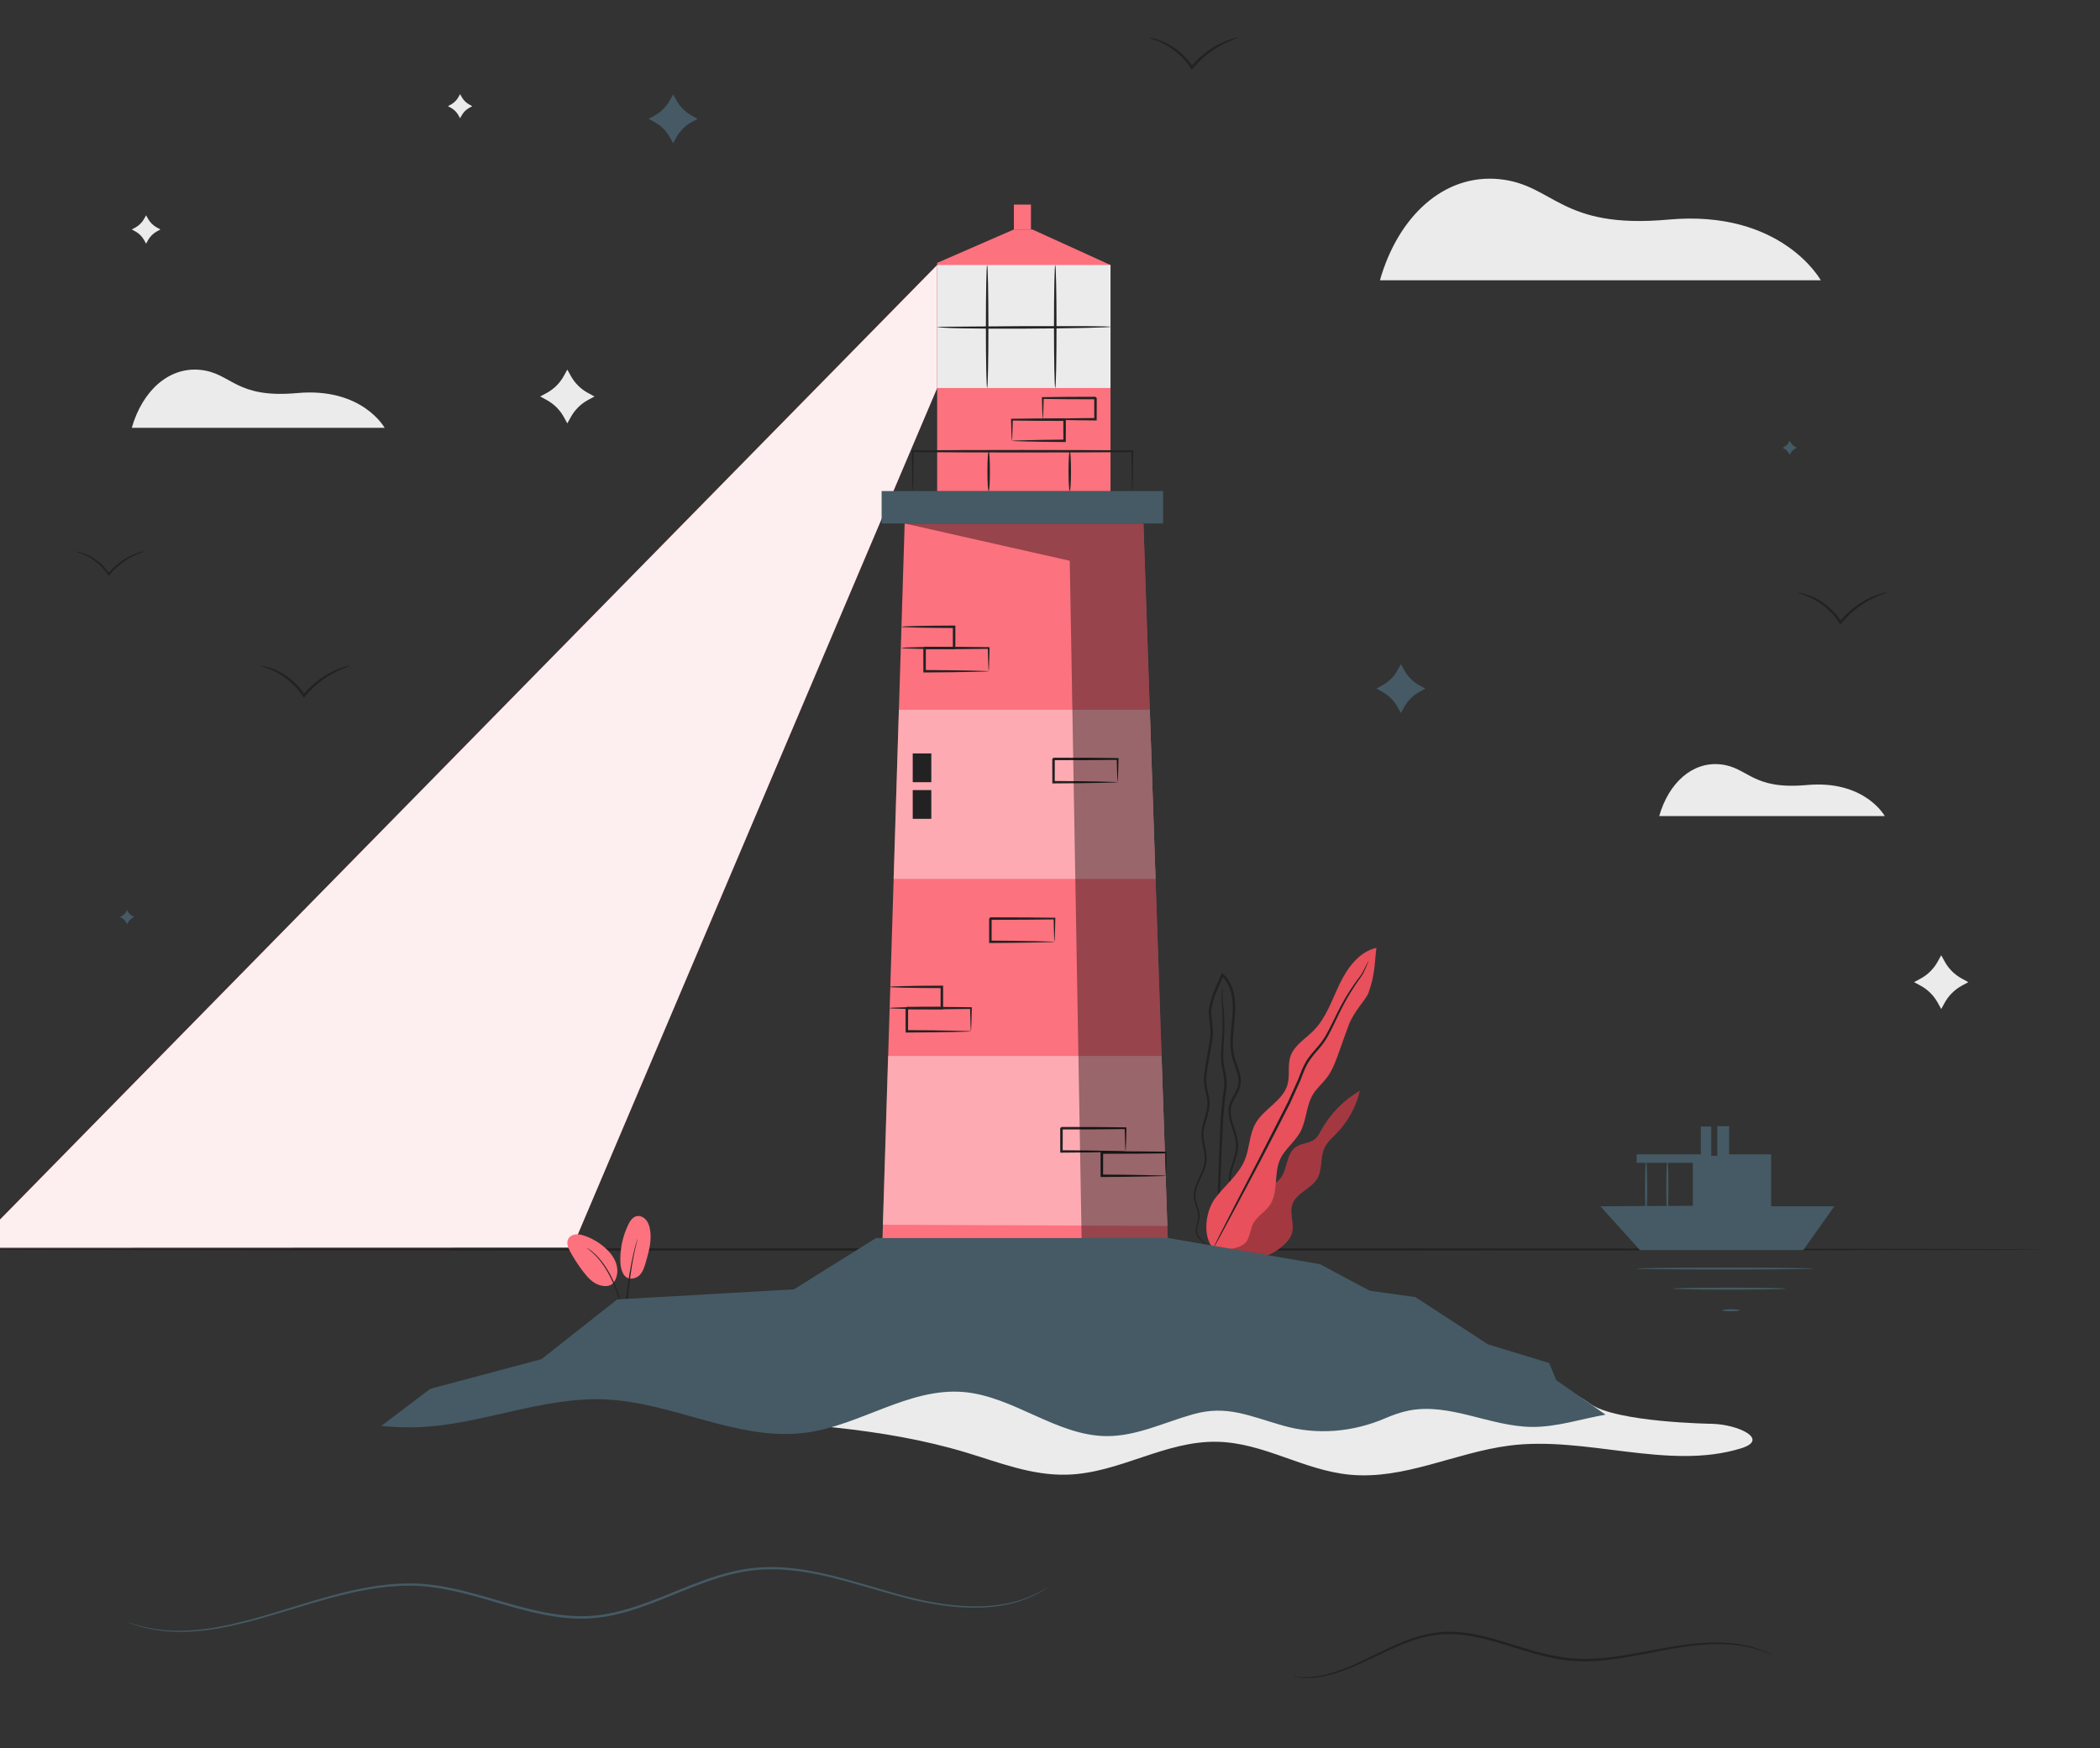 <svg width="191" height="159" viewBox="0 0 191 159" fill="none" xmlns="http://www.w3.org/2000/svg">
<rect x="0" y="0" width="191" height="159" fill="#333333" stroke="none"/>
<g id="6183566_3053928 1" clip-path="url(#clip0_94_3705)">
<g id="Background_Complete">
<path id="Vector" d="M13.288 19.58L13.457 19.887C13.647 20.232 13.933 20.515 14.28 20.703L14.59 20.871L14.28 21.039C13.933 21.227 13.647 21.511 13.457 21.855L13.288 22.162L13.118 21.855C12.928 21.511 12.643 21.228 12.295 21.039L11.985 20.871L12.295 20.703C12.643 20.515 12.928 20.232 13.118 19.887L13.288 19.58Z" fill="#EBEBEB"/>
<path id="Vector_2" d="M51.6 33.616L51.921 34.197C52.282 34.85 52.823 35.387 53.482 35.744L54.069 36.062L53.482 36.38C52.823 36.738 52.282 37.274 51.921 37.927L51.6 38.509L51.279 37.927C50.919 37.274 50.377 36.737 49.718 36.38L49.132 36.062L49.718 35.744C50.377 35.387 50.919 34.85 51.279 34.197L51.6 33.616Z" fill="#EBEBEB"/>
<path id="Vector_3" d="M176.558 86.883L176.879 87.465C177.239 88.118 177.781 88.655 178.44 89.012L179.027 89.33L178.44 89.648C177.781 90.005 177.239 90.542 176.879 91.195L176.558 91.777L176.237 91.195C175.876 90.542 175.335 90.005 174.676 89.648L174.089 89.33L174.676 89.012C175.335 88.655 175.876 88.118 176.237 87.465L176.558 86.883Z" fill="#EBEBEB"/>
<path id="Vector_4" d="M41.848 8.559L41.992 8.82C42.154 9.113 42.397 9.354 42.693 9.515L42.956 9.658L42.693 9.801C42.397 9.961 42.154 10.202 41.992 10.495L41.848 10.757L41.703 10.495C41.542 10.202 41.298 9.961 41.003 9.801L40.739 9.658L41.003 9.515C41.298 9.354 41.542 9.113 41.703 8.82L41.848 8.559Z" fill="#EBEBEB"/>
<g id="Group">
<path id="Vector_5" d="M150.909 74.225H171.425C171.425 74.225 169.611 70.921 164.33 71.402C159.287 71.861 159.03 69.776 156.465 69.52C153.901 69.264 151.764 71.231 150.909 74.225Z" fill="#EBEBEB"/>
</g>
<g id="Group_2">
<path id="Vector_6" d="M125.508 25.49H165.603C165.603 25.49 162.058 19.034 151.737 19.973C141.88 20.871 141.379 16.797 136.367 16.295C131.355 15.794 127.179 19.639 125.508 25.49Z" fill="#EBEBEB"/>
</g>
<g id="Group_3">
<path id="Vector_7" d="M11.985 38.915H34.984C34.984 38.915 32.95 35.212 27.03 35.751C21.377 36.266 21.089 33.929 18.214 33.641C15.339 33.353 12.944 35.559 11.985 38.915Z" fill="#EBEBEB"/>
</g>
<g id="Group_4">
<g id="Group_5">
<path id="Vector_8" d="M171.632 53.871C171.643 53.91 171.098 54.051 170.296 54.451C169.497 54.845 168.449 55.543 167.573 56.589C167.545 56.622 167.517 56.655 167.491 56.686L167.389 56.806L167.306 56.675C166.591 55.55 165.586 54.82 164.814 54.438C164.037 54.047 163.498 53.947 163.508 53.906C163.511 53.892 163.648 53.904 163.889 53.956C164.131 54.008 164.477 54.112 164.883 54.293C165.693 54.646 166.753 55.382 167.499 56.551L167.314 56.541C167.34 56.509 167.369 56.475 167.398 56.441C168.299 55.364 169.395 54.668 170.227 54.303C170.645 54.118 170.996 54.004 171.242 53.94C171.488 53.878 171.628 53.858 171.632 53.871Z" fill="#222222"/>
</g>
<g id="Group_6">
<path id="Vector_9" d="M13.127 50.143C13.136 50.173 12.719 50.281 12.104 50.587C11.492 50.889 10.689 51.424 10.018 52.225C9.997 52.25 9.975 52.275 9.956 52.299L9.878 52.391L9.814 52.29C9.265 51.429 8.497 50.869 7.905 50.577C7.309 50.278 6.897 50.201 6.905 50.17C6.907 50.159 7.011 50.168 7.197 50.208C7.382 50.248 7.646 50.327 7.958 50.466C8.578 50.737 9.39 51.3 9.962 52.196L9.819 52.188C9.84 52.163 9.862 52.138 9.884 52.111C10.574 51.286 11.413 50.754 12.051 50.475C12.371 50.333 12.64 50.245 12.828 50.196C13.018 50.148 13.125 50.132 13.127 50.143Z" fill="#222222"/>
</g>
<g id="Group_7">
<path id="Vector_10" d="M31.871 60.538C31.883 60.577 31.338 60.718 30.536 61.118C29.736 61.512 28.688 62.21 27.812 63.256C27.784 63.289 27.756 63.322 27.73 63.353L27.629 63.473L27.545 63.342C26.83 62.217 25.826 61.487 25.053 61.105C24.276 60.714 23.737 60.614 23.748 60.573C23.751 60.559 23.887 60.571 24.129 60.623C24.371 60.675 24.716 60.779 25.123 60.96C25.932 61.313 26.993 62.049 27.739 63.218L27.554 63.208C27.58 63.176 27.609 63.142 27.637 63.108C28.539 62.031 29.634 61.335 30.467 60.971C30.884 60.786 31.235 60.671 31.482 60.607C31.728 60.544 31.867 60.524 31.871 60.538Z" fill="#222222"/>
</g>
<g id="Group_8">
<path id="Vector_11" d="M112.638 3.41C112.649 3.449 112.104 3.59 111.302 3.99C110.503 4.385 109.454 5.082 108.579 6.128C108.551 6.161 108.523 6.194 108.497 6.225L108.395 6.345L108.312 6.214C107.597 5.089 106.592 4.359 105.82 3.977C105.043 3.587 104.504 3.486 104.514 3.445C104.517 3.432 104.653 3.444 104.895 3.496C105.137 3.548 105.482 3.651 105.889 3.832C106.699 4.186 107.759 4.922 108.505 6.091L108.32 6.08C108.346 6.049 108.375 6.015 108.404 5.981C109.305 4.903 110.401 4.207 111.233 3.843C111.651 3.658 112.002 3.543 112.248 3.48C112.494 3.417 112.634 3.396 112.638 3.41Z" fill="#222222"/>
</g>
</g>
<path id="Vector_12" d="M162.777 40.079L162.861 40.232C162.955 40.405 163.097 40.546 163.269 40.641L163.422 40.724L163.269 40.808C163.097 40.903 162.955 41.044 162.861 41.216L162.777 41.37L162.694 41.216C162.599 41.044 162.458 40.903 162.286 40.808L162.132 40.724L162.286 40.641C162.458 40.546 162.599 40.405 162.694 40.232L162.777 40.079Z" fill="#455A64"/>
<path id="Vector_13" d="M11.559 82.762L11.643 82.916C11.738 83.088 11.879 83.229 12.051 83.324L12.204 83.408L12.051 83.492C11.879 83.586 11.738 83.727 11.643 83.9L11.559 84.053L11.476 83.9C11.382 83.727 11.24 83.586 11.068 83.492L10.914 83.408L11.068 83.324C11.24 83.229 11.381 83.088 11.476 82.916L11.559 82.762Z" fill="#455A64"/>
<path id="Vector_14" d="M127.414 60.404L127.703 60.934C128.028 61.528 128.517 62.017 129.111 62.342L129.641 62.632L129.111 62.922C128.517 63.247 128.029 63.736 127.703 64.331L127.414 64.861L127.124 64.331C126.799 63.736 126.311 63.248 125.716 62.922L125.187 62.632L125.716 62.342C126.311 62.017 126.799 61.528 127.124 60.934L127.414 60.404Z" fill="#455A64"/>
<path id="Vector_15" d="M61.221 8.579L61.511 9.109C61.836 9.703 62.325 10.192 62.919 10.518L63.448 10.807L62.919 11.097C62.325 11.422 61.836 11.911 61.511 12.506L61.221 13.036L60.932 12.506C60.607 11.911 60.118 11.423 59.524 11.097L58.995 10.807L59.524 10.518C60.118 10.193 60.607 9.703 60.932 9.109L61.221 8.579Z" fill="#455A64"/>
</g>
<g id="Sea">
<g id="Group_9">
<path id="Vector_16" d="M95.365 144.334C95.365 144.334 95.305 144.38 95.181 144.46C95.049 144.544 94.866 144.661 94.629 144.812C94.12 145.077 93.362 145.477 92.303 145.766C91.249 146.064 89.908 146.248 88.354 146.226C86.799 146.213 85.034 145.975 83.132 145.532C81.226 145.092 79.192 144.429 76.981 143.83C74.776 143.242 72.366 142.677 69.796 142.739C68.515 142.766 67.213 142.98 65.921 143.345C64.627 143.706 63.343 144.202 62.044 144.728C60.744 145.254 59.426 145.811 58.046 146.272C56.668 146.73 55.221 147.101 53.721 147.196C52.221 147.289 50.737 147.117 49.312 146.83C47.885 146.542 46.509 146.141 45.162 145.75C42.478 144.96 39.849 144.219 37.273 144.224C34.703 144.218 32.292 144.748 30.085 145.338C27.875 145.937 25.845 146.606 23.966 147.136C22.089 147.672 20.361 148.067 18.82 148.268C17.278 148.461 15.931 148.465 14.844 148.345C13.754 148.229 12.933 147.996 12.382 147.835C12.118 147.739 11.913 147.666 11.766 147.613C11.628 147.562 11.56 147.53 11.56 147.53C11.56 147.53 11.633 147.548 11.774 147.592C11.922 147.64 12.128 147.707 12.395 147.792C12.948 147.939 13.768 148.157 14.852 148.26C15.934 148.366 17.272 148.349 18.803 148.145C20.335 147.935 22.052 147.531 23.922 146.986C25.794 146.447 27.822 145.77 30.037 145.161C32.248 144.562 34.673 144.02 37.274 144.021C39.884 144.01 42.538 144.756 45.222 145.542C47.903 146.315 50.739 147.154 53.706 146.976C55.18 146.882 56.608 146.517 57.976 146.063C59.345 145.606 60.66 145.053 61.962 144.527C63.264 144.002 64.556 143.504 65.864 143.141C67.169 142.775 68.494 142.56 69.792 142.536C72.396 142.479 74.82 143.057 77.03 143.653C79.243 144.262 81.274 144.932 83.168 145.379C85.06 145.831 86.812 146.077 88.356 146.102C89.9 146.135 91.231 145.965 92.281 145.682C93.335 145.408 94.094 145.023 94.608 144.772C94.849 144.63 95.035 144.52 95.17 144.441C95.296 144.367 95.365 144.334 95.365 144.334Z" fill="#455A64"/>
</g>
<g id="Group_10">
<path id="Vector_17" d="M161.167 150.516C161.165 150.519 161.128 150.506 161.057 150.478C160.974 150.443 160.87 150.4 160.743 150.347C160.468 150.232 160.053 150.082 159.509 149.929C158.417 149.635 156.771 149.428 154.751 149.603C152.727 149.742 150.374 150.322 147.719 150.771C146.392 150.988 144.975 151.15 143.502 151.093C142.025 151.042 140.525 150.697 139.039 150.254C137.548 149.815 136.118 149.317 134.699 148.996C133.286 148.666 131.872 148.524 130.556 148.711C129.237 148.895 128.037 149.345 126.947 149.817C125.855 150.293 124.861 150.795 123.935 151.218C122.097 152.094 120.477 152.547 119.333 152.612C118.762 152.63 118.318 152.622 118.022 152.563C117.884 152.543 117.774 152.527 117.684 152.514C117.609 152.501 117.57 152.493 117.571 152.489C117.572 152.486 117.612 152.486 117.688 152.491C117.778 152.498 117.889 152.507 118.027 152.517C118.323 152.56 118.763 152.553 119.327 152.522C120.455 152.43 122.044 151.962 123.867 151.071C124.785 150.64 125.775 150.129 126.871 149.642C127.965 149.161 129.179 148.697 130.528 148.502C131.875 148.304 133.32 148.446 134.749 148.777C136.185 149.099 137.62 149.598 139.104 150.034C140.585 150.475 142.06 150.815 143.512 150.868C144.962 150.927 146.365 150.773 147.687 150.562C150.329 150.127 152.698 149.561 154.74 149.441C156.777 149.285 158.44 149.52 159.533 149.842C160.627 150.176 161.167 150.516 161.167 150.516Z" fill="#222222"/>
</g>
<g id="Group_11">
<path id="Vector_18" d="M185.728 113.642C185.728 113.703 143.201 113.751 90.753 113.751C38.287 113.751 -4.231 113.702 -4.231 113.642C-4.231 113.582 38.287 113.533 90.753 113.533C143.201 113.533 185.728 113.582 185.728 113.642Z" fill="#222222"/>
</g>
</g>
<g id="Lighthouse">
<path id="Vector_19" d="M85.238 24.104L-2.515 113.487L52.045 113.468L85.238 35.29V24.104Z" fill="#E8505B"/>
<path id="Vector_20" opacity="0.9" d="M85.238 24.104L-2.515 113.487L52.045 113.468L85.238 35.29V24.104Z" fill="white"/>
<path id="Vector_21" d="M63.745 129.021C71.928 129.407 80.27 129.818 87.887 132.117C90.853 133.013 93.817 134.209 97.009 134.129C101.799 134.01 105.926 131.032 110.717 131.136C114.965 131.228 118.541 133.723 122.757 134.129C127.733 134.608 132.324 132.125 137.269 131.484C144.246 130.578 151.716 133.777 158.345 131.736C160.987 130.922 158.09 129.561 155.725 129.502C155.725 129.502 146.975 129.384 144.61 127.668C142.245 125.952 140.401 125.751 139.047 125.348C137.693 124.946 135.446 125.834 135.446 125.834L108.191 126.188L87.734 124.555L69.475 125.597L63.745 129.021Z" fill="#EBEBEB"/>
<g id="Group_12">
<g id="Group_13">
<g id="Group_14">
<path id="Vector_22" d="M82.281 47.613L80.186 115.226L106.286 114.912L104 47.613L82.281 47.613Z" fill="#FC727E"/>
<path id="Vector_23" d="M105.785 44.665H80.186V47.613H105.785V44.665Z" fill="#455A64"/>
<path id="Vector_24" d="M85.238 44.666V23.91L92.217 20.871H93.896L101.004 24.104V44.666H85.238Z" fill="#FC727E"/>
<path id="Vector_25" d="M101.003 24.104H85.238V35.29H101.003V24.104Z" fill="#EBEBEB"/>
<path id="Vector_26" d="M92.217 20.871V18.608H93.767V20.871H92.475" fill="#FC727E"/>
<path id="Vector_27" opacity="0.4" d="M104.576 64.554H81.754L81.275 79.94H105.098L104.576 64.554Z" fill="white"/>
<g id="Group_15">
<g id="Group_16">
<path id="Vector_28" d="M102.986 44.665C102.979 44.665 102.971 44.58 102.964 44.417C102.959 44.23 102.952 43.994 102.944 43.702C102.935 43.049 102.923 42.151 102.909 41.041L102.986 41.119C100.531 41.142 96.964 41.156 93.001 41.156C89.037 41.156 85.47 41.142 83.015 41.119L83.093 41.041C83.078 42.151 83.066 43.049 83.058 43.702C83.049 43.994 83.042 44.23 83.037 44.417C83.03 44.58 83.023 44.665 83.015 44.665C83.008 44.665 83.001 44.58 82.993 44.417C82.988 44.23 82.981 43.994 82.973 43.702C82.964 43.049 82.952 42.151 82.938 41.041L82.937 40.965L83.016 40.964C85.47 40.941 89.038 40.927 93.002 40.927C96.965 40.927 100.532 40.941 102.987 40.964L103.065 40.965L103.065 41.041C103.05 42.15 103.038 43.049 103.029 43.702C103.021 43.994 103.014 44.23 103.009 44.417C103.001 44.58 102.994 44.665 102.986 44.665Z" fill="#222222"/>
</g>
<g id="Group_17">
<path id="Vector_29" d="M97.297 44.665C97.234 44.665 97.183 43.854 97.183 42.853C97.183 41.853 97.234 41.042 97.297 41.042C97.36 41.042 97.412 41.853 97.412 42.853C97.412 43.854 97.36 44.665 97.297 44.665Z" fill="#222222"/>
</g>
<g id="Group_18">
<path id="Vector_30" d="M89.922 44.665C89.859 44.665 89.807 43.854 89.807 42.853C89.807 41.853 89.859 41.042 89.922 41.042C89.985 41.042 90.036 41.853 90.036 42.853C90.036 43.854 89.985 44.665 89.922 44.665Z" fill="#222222"/>
</g>
</g>
<g id="Group_19">
<path id="Vector_31" d="M89.783 35.29C89.72 35.29 89.669 32.785 89.669 29.697C89.669 26.608 89.72 24.104 89.783 24.104C89.846 24.104 89.897 26.607 89.897 29.697C89.897 32.786 89.846 35.29 89.783 35.29Z" fill="#222222"/>
</g>
<g id="Group_20">
<path id="Vector_32" d="M95.978 35.29C95.914 35.29 95.863 32.785 95.863 29.697C95.863 26.608 95.914 24.104 95.978 24.104C96.041 24.104 96.092 26.607 96.092 29.697C96.092 32.786 96.041 35.29 95.978 35.29Z" fill="#222222"/>
</g>
<g id="Group_21">
<path id="Vector_33" d="M101.004 29.724C101.004 29.74 100.783 29.757 100.385 29.774C99.942 29.787 99.375 29.804 98.695 29.824C97.269 29.855 95.298 29.883 93.121 29.892C90.944 29.902 88.972 29.892 87.545 29.863C86.122 29.839 85.229 29.775 85.239 29.724C86.398 29.715 89.126 29.694 93.121 29.663C95.275 29.663 97.224 29.663 98.694 29.663C99.374 29.672 99.941 29.679 100.384 29.685C100.782 29.695 101.003 29.708 101.004 29.724Z" fill="#222222"/>
</g>
<path id="Vector_34" opacity="0.4" d="M80.773 96.046H105.645L106.17 111.504L80.295 111.397L80.773 96.046Z" fill="white"/>
<g id="Group_22">
<path id="Vector_35" d="M81.989 58.937C81.989 58.909 82.506 58.883 83.363 58.863C84.22 58.843 85.417 58.829 86.777 58.825L86.665 58.937C86.664 58.627 86.663 58.304 86.663 57.974C86.663 57.644 86.664 57.321 86.665 57.01L86.777 57.123C85.417 57.118 84.22 57.104 83.363 57.084C82.505 57.064 81.989 57.038 81.989 57.01C81.989 56.982 82.505 56.956 83.363 56.936C84.22 56.916 85.417 56.902 86.777 56.897L86.89 56.897V57.01C86.89 57.321 86.891 57.644 86.892 57.974C86.891 58.304 86.89 58.627 86.89 58.937V59.051L86.777 59.05C85.417 59.045 84.22 59.032 83.363 59.012C82.506 58.992 81.989 58.966 81.989 58.937Z" fill="#222222"/>
</g>
<g id="Group_23">
<path id="Vector_36" d="M94.848 38.13C94.837 38.141 94.826 37.969 94.811 37.639C94.797 37.309 94.778 36.818 94.767 36.203L94.766 36.124L94.848 36.123C96.062 36.102 97.759 36.088 99.636 36.088C99.534 35.986 99.776 36.228 99.751 36.203V36.205V36.207V36.21V36.218V36.234V36.266V36.329V36.455V36.704C99.75 36.869 99.75 37.033 99.75 37.194C99.749 37.516 99.747 37.829 99.746 38.13L99.746 38.24L99.636 38.24C98.225 38.233 97.01 38.21 96.164 38.188C95.778 38.176 95.452 38.166 95.181 38.158C94.956 38.148 94.839 38.139 94.848 38.13C94.857 38.121 94.992 38.112 95.231 38.102C95.509 38.094 95.843 38.084 96.239 38.072C97.092 38.05 98.272 38.027 99.637 38.02L99.527 38.13C99.526 37.828 99.524 37.516 99.523 37.194C99.523 37.032 99.523 36.869 99.522 36.704V36.455V36.329V36.266V36.234V36.218V36.21V36.207V36.205V36.204C99.498 36.178 99.739 36.42 99.636 36.318C97.76 36.318 96.062 36.305 94.848 36.283L94.928 36.203C94.918 36.782 94.899 37.255 94.885 37.59C94.87 37.925 94.859 38.119 94.848 38.13Z" fill="#222222"/>
</g>
<g id="Group_24">
<path id="Vector_37" d="M92.038 40.095C92.027 40.106 92.016 39.934 92.001 39.603C91.987 39.274 91.968 38.783 91.958 38.168L91.957 38.089L92.038 38.088C93.252 38.066 94.95 38.053 96.826 38.053C96.724 37.951 96.966 38.193 96.941 38.168V38.169V38.169V38.172V38.175V38.183V38.199V38.231V38.294V38.419L96.941 38.669C96.94 38.834 96.94 38.998 96.94 39.159C96.939 39.481 96.937 39.794 96.936 40.095L96.936 40.205L96.826 40.205C95.415 40.198 94.201 40.175 93.353 40.153C92.968 40.141 92.642 40.131 92.371 40.123C92.146 40.113 92.029 40.104 92.038 40.095C92.047 40.086 92.182 40.077 92.421 40.067C92.699 40.059 93.034 40.049 93.429 40.037C94.282 40.015 95.463 39.992 96.827 39.985L96.717 40.095C96.716 39.794 96.715 39.481 96.713 39.159C96.713 38.998 96.713 38.834 96.713 38.669V38.419V38.294V38.231V38.199V38.183V38.175V38.172V38.169V38.169V38.168C96.688 38.143 96.929 38.385 96.827 38.283C94.95 38.283 93.253 38.27 92.039 38.248L92.119 38.168C92.108 38.747 92.09 39.22 92.075 39.555C92.06 39.89 92.049 40.084 92.038 40.095Z" fill="#222222"/>
</g>
<g id="Group_25">
<path id="Vector_38" d="M80.877 91.689C80.877 91.66 81.394 91.634 82.251 91.615C83.108 91.594 84.305 91.581 85.665 91.576L85.552 91.689C85.552 91.378 85.551 91.055 85.55 90.725C85.551 90.395 85.552 90.072 85.552 89.762L85.665 89.874C84.304 89.87 83.107 89.856 82.25 89.836C81.393 89.816 80.876 89.79 80.876 89.762C80.876 89.733 81.393 89.707 82.25 89.687C83.107 89.667 84.304 89.653 85.665 89.649L85.778 89.648V89.762C85.778 90.072 85.779 90.395 85.779 90.725C85.779 91.055 85.778 91.378 85.778 91.689V91.802L85.665 91.802C84.305 91.797 83.108 91.784 82.251 91.763C81.394 91.743 80.877 91.717 80.877 91.689Z" fill="#222222"/>
</g>
<g id="Group_26">
<path id="Vector_39" d="M89.922 61.052C89.911 61.042 89.901 60.833 89.887 60.467C89.873 60.1 89.854 59.58 89.844 58.938L89.922 59.015C88.489 59.038 86.407 59.052 84.094 59.052C83.991 59.155 84.233 58.913 84.208 58.938V58.94V58.942V58.946V58.955V58.972V59.006V59.075V59.212L84.208 59.485C84.207 59.666 84.207 59.845 84.207 60.022C84.206 60.375 84.205 60.719 84.204 61.052L84.094 60.941C85.754 60.948 87.193 60.971 88.233 60.993C88.724 61.005 89.133 61.016 89.46 61.024C89.75 61.034 89.913 61.043 89.922 61.052C89.931 61.061 89.786 61.071 89.51 61.08C89.19 61.089 88.789 61.099 88.308 61.111C87.275 61.133 85.801 61.157 84.094 61.163L83.983 61.163L83.983 61.053C83.982 60.72 83.981 60.376 83.98 60.023C83.98 59.846 83.98 59.667 83.979 59.486V59.213V59.076V59.007V58.973V58.955V58.947V58.942V58.94V58.939C83.954 58.964 84.196 58.721 84.094 58.824C86.407 58.824 88.489 58.838 89.922 58.861L90.001 58.862L89.999 58.938C89.989 59.616 89.971 60.153 89.957 60.514C89.943 60.874 89.932 61.063 89.922 61.052Z" fill="#222222"/>
</g>
<g id="Group_27">
<path id="Vector_40" d="M95.906 85.663C95.895 85.652 95.885 85.443 95.871 85.077C95.857 84.71 95.839 84.19 95.828 83.548L95.906 83.626C94.473 83.649 92.391 83.663 90.078 83.663C89.975 83.765 90.217 83.523 90.192 83.548V83.549V83.55V83.552V83.556V83.565V83.582V83.617V83.686V83.823V84.096C90.191 84.277 90.191 84.456 90.191 84.633C90.19 84.986 90.189 85.33 90.188 85.663L90.078 85.552C91.738 85.559 93.178 85.582 94.217 85.604C94.708 85.616 95.117 85.626 95.444 85.635C95.733 85.644 95.897 85.653 95.906 85.663C95.915 85.672 95.77 85.681 95.494 85.691C95.174 85.699 94.773 85.709 94.292 85.722C93.259 85.743 91.784 85.767 90.077 85.773L89.967 85.774L89.967 85.663C89.966 85.331 89.965 84.987 89.964 84.633C89.963 84.456 89.963 84.277 89.963 84.097V83.823V83.686V83.617V83.583V83.566V83.557V83.552V83.55V83.549C89.938 83.574 90.18 83.332 90.078 83.434C92.391 83.434 94.473 83.448 95.906 83.471L95.984 83.472L95.983 83.548C95.973 84.226 95.955 84.763 95.941 85.124C95.927 85.485 95.916 85.673 95.906 85.663Z" fill="#222222"/>
</g>
<g id="Group_28">
<path id="Vector_41" d="M88.308 93.803C88.298 93.793 88.287 93.584 88.273 93.218C88.259 92.852 88.241 92.331 88.231 91.689L88.308 91.767C86.876 91.79 84.794 91.804 82.481 91.804C82.378 91.906 82.619 91.664 82.594 91.689V91.69V91.691V91.693V91.697V91.706V91.723V91.758V91.826V91.964L82.594 92.237C82.594 92.417 82.594 92.597 82.593 92.773C82.592 93.127 82.591 93.471 82.59 93.803L82.48 93.693C84.14 93.699 85.58 93.723 86.619 93.744C87.111 93.757 87.519 93.767 87.846 93.775C88.136 93.785 88.299 93.794 88.308 93.803C88.317 93.813 88.172 93.822 87.896 93.832C87.576 93.84 87.176 93.85 86.695 93.863C85.662 93.885 84.187 93.908 82.48 93.914L82.37 93.915L82.369 93.804C82.368 93.472 82.367 93.127 82.367 92.774C82.366 92.597 82.366 92.418 82.366 92.237V91.965V91.827V91.758V91.724V91.707V91.698V91.694V91.692V91.691V91.69C82.341 91.715 82.583 91.473 82.481 91.575C84.794 91.575 86.875 91.589 88.308 91.612L88.387 91.613L88.386 91.69C88.376 92.367 88.357 92.905 88.344 93.265C88.329 93.626 88.319 93.814 88.308 93.803Z" fill="#222222"/>
</g>
<g id="Group_29">
<path id="Vector_42" d="M102.371 104.729C102.361 104.719 102.35 104.51 102.336 104.144C102.322 103.777 102.304 103.257 102.294 102.615L102.371 102.693C100.939 102.715 98.856 102.73 96.543 102.73C96.441 102.832 96.683 102.59 96.657 102.615V102.616V102.617V102.619V102.623V102.632V102.649V102.683V102.752V102.889L96.657 103.162C96.656 103.343 96.656 103.522 96.656 103.699C96.655 104.052 96.654 104.397 96.653 104.729L96.543 104.619C98.203 104.625 99.643 104.649 100.682 104.67C101.173 104.683 101.582 104.693 101.909 104.701C102.199 104.711 102.362 104.72 102.371 104.729C102.38 104.739 102.236 104.748 101.959 104.757C101.639 104.766 101.238 104.776 100.758 104.788C99.725 104.81 98.25 104.833 96.543 104.84L96.433 104.84L96.432 104.729C96.431 104.397 96.43 104.053 96.429 103.7C96.429 103.523 96.428 103.344 96.428 103.163V102.89V102.753V102.684V102.649V102.632V102.623V102.619V102.617V102.616C96.403 102.641 96.645 102.398 96.543 102.501C98.856 102.501 100.938 102.515 102.371 102.538L102.45 102.539L102.448 102.615C102.438 103.293 102.42 103.83 102.406 104.191C102.392 104.552 102.382 104.74 102.371 104.729Z" fill="#222222"/>
</g>
<g id="Group_30">
<path id="Vector_43" d="M106.044 106.942C106.034 106.931 106.023 106.722 106.009 106.356C105.995 105.99 105.977 105.47 105.967 104.828L106.044 104.905C104.612 104.928 102.529 104.942 100.216 104.942C100.114 105.044 100.355 104.802 100.33 104.828V104.828V104.829V104.831V104.836V104.844V104.862V104.896V104.965V105.102V105.375C100.33 105.556 100.33 105.735 100.329 105.912C100.328 106.265 100.327 106.61 100.326 106.942L100.216 106.832C101.876 106.838 103.316 106.861 104.355 106.883C104.847 106.896 105.255 106.906 105.582 106.914C105.872 106.923 106.035 106.933 106.044 106.942C106.053 106.951 105.909 106.96 105.632 106.97C105.312 106.978 104.912 106.988 104.43 107.001C103.397 107.023 101.923 107.046 100.216 107.053L100.106 107.053L100.105 106.942C100.104 106.61 100.103 106.265 100.102 105.912C100.102 105.735 100.102 105.556 100.101 105.375L100.101 105.102V104.965V104.896V104.862V104.844V104.836V104.831V104.829V104.828V104.828C100.076 104.852 100.318 104.61 100.216 104.713C102.529 104.713 104.611 104.727 106.044 104.75L106.122 104.751L106.121 104.827C106.111 105.505 106.093 106.042 106.079 106.403C106.065 106.764 106.055 106.952 106.044 106.942Z" fill="#222222"/>
</g>
<g id="Group_31">
<path id="Vector_44" d="M101.649 71.144C101.639 71.134 101.628 70.925 101.614 70.559C101.6 70.192 101.582 69.672 101.572 69.03L101.649 69.107C100.217 69.13 98.134 69.144 95.821 69.144C95.719 69.247 95.96 69.005 95.935 69.03V69.03V69.031V69.034V69.038V69.047V69.064V69.098V69.167V69.304V69.577C95.935 69.758 95.935 69.937 95.934 70.114C95.933 70.467 95.932 70.811 95.931 71.144L95.821 71.033C97.481 71.04 98.921 71.063 99.96 71.085C100.452 71.098 100.86 71.108 101.187 71.116C101.477 71.126 101.64 71.135 101.649 71.144C101.658 71.153 101.513 71.163 101.237 71.172C100.917 71.181 100.516 71.191 100.036 71.203C99.002 71.225 97.528 71.249 95.821 71.255L95.711 71.255L95.711 71.144C95.71 70.812 95.709 70.468 95.708 70.115C95.707 69.938 95.707 69.759 95.707 69.578L95.706 69.305V69.168V69.099V69.065V69.047V69.039V69.034V69.032V69.031V69.031C95.681 69.055 95.924 68.813 95.821 68.916C98.134 68.916 100.217 68.93 101.649 68.953L101.728 68.954L101.727 69.03C101.717 69.708 101.698 70.245 101.684 70.606C101.67 70.966 101.66 71.155 101.649 71.144Z" fill="#222222"/>
</g>
<path id="Vector_45" opacity="0.4" d="M82.281 47.613L97.297 51.004L98.415 114.911H106.286L104 47.613H82.281Z" fill="black"/>
</g>
<g id="Group_32">
<g id="Group_33">
<path id="Vector_46" d="M71.64 123.819C71.64 123.882 66.62 123.934 60.429 123.934C54.236 123.934 49.216 123.882 49.216 123.819C49.216 123.756 54.236 123.705 60.429 123.705C66.62 123.705 71.64 123.756 71.64 123.819Z" fill="#222222"/>
</g>
<g id="Group_34">
<path id="Vector_47" d="M118.039 114.864C118.042 114.88 117.786 114.934 117.323 115.018C116.819 115.103 116.157 115.216 115.356 115.352C113.694 115.624 111.396 115.984 108.855 116.368C108.52 116.418 108.189 116.468 107.865 116.517L107.932 116.481C106.952 117.53 106.04 118.505 105.245 119.356L105.222 119.381L105.189 119.385C103.915 119.566 102.844 119.718 102.047 119.831C101.694 119.875 101.403 119.911 101.167 119.941C100.964 119.963 100.855 119.97 100.854 119.96C100.852 119.95 100.958 119.923 101.158 119.883C101.391 119.839 101.68 119.785 102.03 119.72C102.823 119.587 103.89 119.407 105.159 119.194L105.103 119.224C105.89 118.366 106.794 117.383 107.764 116.326L107.791 116.297L107.831 116.291C108.155 116.242 108.486 116.192 108.821 116.141C111.362 115.757 113.664 115.422 115.332 115.191C116.137 115.084 116.804 114.996 117.309 114.929C117.777 114.873 118.037 114.848 118.039 114.864Z" fill="#222222"/>
</g>
<g id="Group_35">
<path id="Vector_48" d="M58.116 118.59C58.708 118.285 59.405 118.245 60.062 118.354C60.414 118.412 60.782 118.518 61.023 118.783C61.263 119.049 61.308 119.515 61.033 119.743C60.868 119.879 60.639 119.899 60.427 119.897C59.912 119.891 59.342 119.801 58.931 120.11C58.697 120.287 58.541 120.58 58.261 120.667C57.986 120.752 57.677 120.59 57.532 120.343C57.386 120.095 57.382 119.786 57.449 119.506C57.449 119.506 57.52 118.898 58.116 118.59Z" fill="#FC727E"/>
<path id="Vector_49" d="M56.761 115.971C57.123 116.489 57.826 116.317 58.152 116.002C58.478 115.686 58.616 115.229 58.741 114.792C59.028 113.796 59.317 112.75 59.104 111.735C59.04 111.431 58.926 111.129 58.714 110.904C58.501 110.678 58.173 110.545 57.873 110.624C57.519 110.717 57.298 111.065 57.139 111.396C56.671 112.367 56.423 113.444 56.419 114.523C56.417 115.027 56.477 115.555 56.761 115.971Z" fill="#FC727E"/>
<path id="Vector_50" d="M55.767 116.713C56.16 116.247 56.234 115.566 56.06 114.982C55.885 114.397 55.49 113.9 55.035 113.494C54.502 113.018 53.874 112.648 53.2 112.411C52.934 112.317 52.654 112.244 52.374 112.27C52.094 112.297 51.812 112.44 51.682 112.69C51.488 113.059 51.674 113.506 51.874 113.871C52.227 114.513 52.63 115.128 53.079 115.707C53.441 116.173 53.854 116.633 54.405 116.844C54.956 117.054 55.528 117.03 55.82 116.648" fill="#FC727E"/>
<g id="Group_36">
<path id="Vector_51" d="M56.736 123.772C56.743 123.772 56.754 123.688 56.769 123.537C56.786 123.366 56.806 123.151 56.831 122.896C56.861 122.626 56.9 122.305 56.975 121.955C57.05 121.606 57.167 121.228 57.317 120.845C57.472 120.463 57.662 120.117 57.884 119.84C58.104 119.562 58.359 119.36 58.6 119.244C58.84 119.126 59.055 119.078 59.203 119.056C59.353 119.041 59.437 119.029 59.437 119.022C59.437 119.016 59.353 119.015 59.199 119.018C59.046 119.029 58.822 119.067 58.57 119.182C58.316 119.294 58.045 119.499 57.814 119.783C57.581 120.066 57.385 120.42 57.227 120.808C57.074 121.198 56.959 121.58 56.888 121.936C56.817 122.292 56.784 122.616 56.763 122.888C56.742 123.161 56.735 123.381 56.731 123.534C56.728 123.687 56.73 123.771 56.736 123.772Z" fill="#222222"/>
</g>
<g id="Group_37">
<path id="Vector_52" d="M56.781 123.278C56.784 123.278 56.786 123.241 56.787 123.169C56.786 123.088 56.786 122.984 56.786 122.858C56.785 122.587 56.786 122.195 56.8 121.712C56.824 120.745 56.907 119.704 57.068 118.237C57.22 116.858 57.424 115.252 57.64 114.208C57.686 113.97 57.732 113.756 57.776 113.569C57.818 113.382 57.854 113.22 57.888 113.09C57.918 112.966 57.942 112.866 57.961 112.786C57.977 112.717 57.983 112.68 57.98 112.678C57.977 112.678 57.964 112.713 57.942 112.781C57.919 112.859 57.889 112.958 57.852 113.079C57.812 113.209 57.771 113.37 57.724 113.556C57.675 113.743 57.623 113.956 57.573 114.193C57.359 115.139 57.133 116.461 56.971 117.932C56.81 119.402 56.738 120.741 56.731 121.71C56.725 122.195 56.736 122.587 56.748 122.858C56.755 122.985 56.762 123.088 56.767 123.17C56.773 123.241 56.777 123.278 56.781 123.278Z" fill="#222222"/>
</g>
<g id="Group_38">
<path id="Vector_53" d="M56.787 120.696C56.794 120.696 56.792 120.58 56.785 120.371C56.773 120.161 56.744 119.859 56.685 119.488C56.623 119.119 56.535 118.68 56.398 118.203C56.339 117.985 56.199 117.462 55.861 116.681C55.416 115.624 54.81 114.759 54.284 114.223C54.16 114.081 54.023 113.978 53.913 113.878C53.856 113.83 53.805 113.782 53.754 113.744C53.703 113.708 53.655 113.675 53.611 113.644C53.437 113.526 53.34 113.463 53.336 113.469C53.321 113.491 53.724 113.728 54.234 114.271C54.742 114.813 55.331 115.671 55.773 116.72C56.019 117.289 56.191 117.797 56.313 118.228C56.454 118.7 56.547 119.135 56.618 119.501C56.685 119.868 56.724 120.167 56.748 120.374C56.766 120.581 56.78 120.697 56.787 120.696Z" fill="#222222"/>
</g>
</g>
</g>
</g>
</g>
<path id="Vector_54" d="M84.705 68.53H83.015V71.144H84.705V68.53Z" fill="#222222"/>
<path id="Vector_55" d="M84.705 71.862H83.015V74.476H84.705V71.862Z" fill="#222222"/>
<g id="Group_39">
<path id="Vector_56" d="M113.63 109.733C113.65 109.07 114.235 108.569 114.818 108.254C115.402 107.939 116.06 107.696 116.468 107.174C117.129 106.327 116.977 104.937 117.862 104.327C118.382 103.969 119.115 104.012 119.602 103.609C119.857 103.397 120.009 103.09 120.169 102.8C120.989 101.321 122.213 100.069 123.674 99.217C123.34 100.65 122.612 101.989 121.592 103.048C121.182 103.474 120.715 103.87 120.464 104.405C120.056 105.274 120.291 106.361 119.806 107.19C119.252 108.138 117.904 108.488 117.543 109.525C117.237 110.402 117.785 111.409 117.467 112.282C117.332 112.654 117.054 112.954 116.764 113.222C115.742 114.166 114.502 114.659 112.978 114.186L111.083 113.704L113.63 109.733Z" fill="#E8505B"/>
<g id="Group_40" opacity="0.3">
<path id="Vector_57" d="M113.63 109.733C113.65 109.07 114.235 108.569 114.818 108.254C115.402 107.939 116.06 107.696 116.468 107.174C117.129 106.327 116.977 104.937 117.862 104.327C118.382 103.969 119.115 104.012 119.602 103.609C119.857 103.397 120.009 103.09 120.169 102.8C120.989 101.321 122.213 100.069 123.674 99.217C123.34 100.65 122.612 101.989 121.592 103.048C121.182 103.474 120.715 103.87 120.464 104.405C120.056 105.274 120.291 106.361 119.806 107.19C119.252 108.138 117.904 108.488 117.543 109.525C117.237 110.402 117.785 111.409 117.467 112.282C117.332 112.654 117.054 112.954 116.764 113.222C115.742 114.166 114.502 114.659 112.978 114.186L111.083 113.704L113.63 109.733Z" fill="black"/>
</g>
<g id="Group_41">
<g id="Group_42">
<g id="Group_43">
<path id="Vector_58" d="M110.689 113.642C110.689 113.642 110.496 113.639 110.171 113.49C109.854 113.34 109.37 113.085 108.961 112.527C108.869 112.383 108.782 112.214 108.766 112.014C108.752 111.816 108.795 111.621 108.84 111.42C108.942 111.023 109.056 110.596 108.916 110.142C108.809 109.694 108.545 109.216 108.579 108.643C108.601 108.077 108.859 107.537 109.109 106.998C109.36 106.459 109.618 105.877 109.573 105.239C109.543 104.601 109.285 103.952 109.27 103.219C109.26 102.479 109.567 101.784 109.727 101.068C109.81 100.708 109.844 100.341 109.785 99.971C109.731 99.599 109.612 99.225 109.548 98.822C109.419 98.006 109.596 97.182 109.733 96.371C109.803 95.962 109.875 95.549 109.947 95.132C110.021 94.711 110.101 94.303 110.088 93.879C110.086 93.456 110.031 93.029 109.977 92.592C109.953 92.373 109.923 92.152 109.936 91.912C109.965 91.67 110.015 91.465 110.065 91.241C110.259 90.353 110.697 89.531 111.05 88.703C111.061 88.678 111.071 88.653 111.08 88.63L111.144 88.479L111.264 88.589C111.98 89.244 112.256 90.207 112.329 91.096C112.407 92.001 112.272 92.883 112.195 93.734C112.114 94.584 112.086 95.43 112.301 96.211C112.508 96.982 112.953 97.743 112.845 98.599C112.717 99.448 112.075 100.016 111.967 100.726C111.835 101.438 112.125 102.136 112.332 102.8C112.557 103.461 112.704 104.185 112.537 104.843C112.396 105.496 112.13 106.069 112.011 106.644C111.884 107.216 111.931 107.784 112.021 108.309C112.111 108.835 112.241 109.327 112.333 109.795C112.43 110.258 112.489 110.714 112.431 111.126C112.377 111.536 112.263 111.898 112.126 112.207C111.853 112.828 111.474 113.222 111.178 113.417C110.879 113.616 110.689 113.642 110.689 113.642C110.683 113.627 110.869 113.585 111.151 113.38C111.43 113.177 111.789 112.785 112.043 112.172C112.171 111.868 112.275 111.513 112.321 111.115C112.37 110.715 112.309 110.285 112.206 109.821C112.109 109.359 111.974 108.869 111.876 108.335C111.779 107.804 111.723 107.213 111.851 106.612C111.971 106.013 112.233 105.434 112.362 104.808C112.515 104.181 112.376 103.52 112.15 102.86C112.041 102.528 111.919 102.189 111.831 101.828C111.744 101.47 111.694 101.08 111.767 100.691C111.901 99.897 112.539 99.319 112.634 98.571C112.735 97.814 112.315 97.077 112.089 96.27C111.86 95.446 111.89 94.571 111.97 93.714C112.047 92.853 112.177 91.988 112.1 91.115C112.029 90.255 111.763 89.356 111.108 88.759L111.291 88.717C111.282 88.74 111.271 88.766 111.261 88.791C110.897 89.642 110.475 90.432 110.286 91.295C110.238 91.504 110.186 91.733 110.162 91.93C110.151 92.132 110.177 92.351 110.202 92.567C110.253 93 110.311 93.439 110.311 93.879C110.325 94.321 110.239 94.758 110.165 95.169C110.092 95.587 110.02 96 109.948 96.409C109.807 97.225 109.637 98.026 109.756 98.79C109.815 99.172 109.933 99.548 109.989 99.942C110.051 100.337 110.012 100.743 109.924 101.113C109.751 101.855 109.452 102.532 109.46 103.218C109.466 103.903 109.719 104.556 109.749 105.231C109.792 105.918 109.51 106.533 109.256 107.067C108.999 107.606 108.749 108.125 108.724 108.65C108.684 109.175 108.93 109.641 109.04 110.112C109.1 110.347 109.121 110.592 109.088 110.818C109.058 111.044 108.995 111.25 108.946 111.447C108.898 111.642 108.854 111.834 108.865 112.008C108.876 112.182 108.95 112.341 109.036 112.478C109.413 113.02 109.886 113.29 110.191 113.448C110.504 113.608 110.692 113.63 110.689 113.642Z" fill="#222222"/>
</g>
<g id="Group_44">
<path id="Vector_59" d="M111.21 89.796C111.233 89.796 111.198 90.134 111.198 90.734C111.208 90.884 111.21 91.047 111.228 91.229C111.252 91.412 111.28 91.611 111.298 91.826C111.34 92.256 111.366 92.748 111.364 93.291C111.363 93.835 111.33 94.429 111.291 95.063C111.256 95.699 111.209 96.368 111.361 97.06C111.426 97.409 111.51 97.769 111.55 98.151C111.594 98.535 111.562 98.932 111.507 99.319C111.479 99.511 111.45 99.706 111.421 99.901C111.403 100.097 111.385 100.295 111.367 100.494C111.33 100.893 111.293 101.296 111.255 101.705C111.09 104.998 110.981 107.985 110.889 110.147C110.839 111.203 110.797 112.069 110.766 112.705C110.748 112.986 110.733 113.216 110.721 113.401C110.708 113.56 110.697 113.643 110.689 113.643C110.682 113.642 110.677 113.559 110.675 113.4C110.675 113.215 110.676 112.984 110.677 112.703C110.689 112.065 110.707 111.198 110.728 110.142C110.778 107.979 110.861 104.992 111.027 101.69C111.065 101.278 111.103 100.87 111.141 100.468C111.16 100.267 111.179 100.067 111.197 99.87C111.227 99.674 111.256 99.48 111.285 99.288C111.341 98.906 111.372 98.535 111.333 98.173C111.298 97.809 111.218 97.453 111.154 97.099C111.003 96.385 111.059 95.68 111.102 95.051C111.149 94.416 111.192 93.828 111.202 93.289C111.215 92.751 111.201 92.264 111.171 91.837C111.159 91.624 111.137 91.426 111.12 91.243C111.109 91.058 111.113 90.885 111.11 90.733C111.107 90.426 111.156 90.197 111.169 90.037C111.188 89.878 111.202 89.796 111.21 89.796Z" fill="#222222"/>
</g>
</g>
<g id="Group_45">
<path id="Vector_60" d="M110.356 113.552C109.343 112.465 109.637 110.15 110.536 108.968C111.435 107.786 112.685 106.83 113.237 105.451C113.661 104.39 113.631 103.166 114.196 102.173C114.958 100.834 116.688 100.129 117.103 98.644C117.336 97.811 117.092 96.893 117.371 96.074C117.714 95.07 118.73 94.491 119.474 93.736C120.614 92.58 121.136 90.972 121.837 89.507C122.539 88.043 123.605 86.567 125.188 86.209C125.008 87.573 125.091 88.568 124.467 90.306C124.243 90.93 123.151 91.93 122.645 93.293C122.342 94.109 122.057 94.93 121.764 95.748C121.478 96.544 121.185 97.353 120.673 98.027C120.282 98.543 119.77 98.967 119.43 99.518C118.79 100.556 118.842 101.898 118.258 102.968C117.763 103.875 116.849 104.513 116.426 105.455C115.831 106.779 116.306 108.474 115.465 109.657C115.048 110.244 114.358 110.612 114.009 111.242C113.738 111.731 113.706 112.322 113.445 112.817C113.026 113.613 111.219 113.8 110.372 113.496" fill="#E8505B"/>
<g id="Group_46">
<path id="Vector_61" d="M124.471 87.406C124.478 87.41 124.441 87.507 124.364 87.689C124.284 87.872 124.175 88.139 124.008 88.482C123.835 88.827 123.534 89.18 123.247 89.626C122.951 90.068 122.634 90.585 122.316 91.175C121.995 91.763 121.677 92.425 121.338 93.14C120.997 93.846 120.625 94.639 120.024 95.315C119.737 95.658 119.431 95.993 119.167 96.366C118.901 96.736 118.705 97.159 118.529 97.606C118.443 97.832 118.355 98.059 118.267 98.289C118.165 98.514 118.063 98.741 117.96 98.97C117.754 99.427 117.544 99.89 117.332 100.36C116.407 102.194 115.506 103.93 114.684 105.508C113.852 107.073 113.101 108.485 112.466 109.68C111.837 110.846 111.324 111.797 110.953 112.483C110.78 112.795 110.64 113.046 110.532 113.24C110.433 113.412 110.378 113.5 110.371 113.497C110.365 113.493 110.406 113.397 110.491 113.218C110.589 113.02 110.716 112.762 110.875 112.442C111.229 111.748 111.72 110.784 112.323 109.604C112.945 108.403 113.681 106.983 114.497 105.409C115.306 103.824 116.194 102.085 117.126 100.259C117.337 99.794 117.545 99.334 117.75 98.88C117.853 98.654 117.955 98.428 118.056 98.205C118.145 97.976 118.233 97.748 118.321 97.523C118.5 97.071 118.708 96.625 118.989 96.239C119.266 95.853 119.577 95.516 119.862 95.178C120.454 94.522 120.815 93.765 121.167 93.057C121.514 92.347 121.842 91.684 122.174 91.096C122.504 90.507 122.833 89.992 123.141 89.553C123.443 89.108 123.753 88.764 123.93 88.439C124.092 88.122 124.221 87.866 124.322 87.67C124.413 87.494 124.464 87.403 124.471 87.406Z" fill="#222222"/>
</g>
</g>
</g>
</g>
<path id="Vector_62" d="M116.707 129.669C119.778 130.544 123.049 130.26 125.983 129.001C126.684 128.7 127.397 128.443 128.135 128.297C131.85 127.563 135.534 129.747 139.322 129.785C141.592 129.807 143.788 129.059 146.028 128.67C144.022 127.255 141.546 125.531 141.546 125.531L140.902 123.973L135.332 122.273L128.731 117.976L124.584 117.4L120.053 114.982L106.286 112.609H79.666L72.212 117.272L56.135 118.188L49.251 123.62L39.133 126.32L34.669 129.701C35.798 129.798 36.929 129.851 38.063 129.808C43.811 129.586 49.343 127.017 55.089 127.283C61.285 127.569 67.197 131.139 73.343 130.303C78.238 129.636 82.664 126.213 87.588 126.606C92.172 126.972 96.09 130.613 100.688 130.621C103.398 130.625 105.924 129.358 108.534 128.628C111.575 127.777 113.599 128.783 116.707 129.669Z" fill="#455A64"/>
</g>
<g id="Ship">
<g id="Group_47">
<g id="Group_48">
<path id="Vector_63" d="M164.891 115.382C164.891 115.433 161.307 115.475 156.886 115.475C152.464 115.475 148.881 115.433 148.881 115.382C148.881 115.331 152.464 115.29 156.886 115.29C161.306 115.29 164.891 115.331 164.891 115.382Z" fill="#455A64"/>
</g>
<g id="Group_49">
<path id="Vector_64" d="M162.416 117.208C162.416 117.26 160.119 117.301 157.286 117.301C154.453 117.301 152.156 117.26 152.156 117.208C152.156 117.157 154.453 117.116 157.286 117.116C160.119 117.116 162.416 117.157 162.416 117.208Z" fill="#455A64"/>
</g>
<g id="Group_50">
<path id="Vector_65" d="M158.236 119.173C158.236 119.225 157.881 119.266 157.444 119.266C157.007 119.266 156.652 119.225 156.652 119.173C156.652 119.122 157.007 119.081 157.444 119.081C157.881 119.081 158.236 119.122 158.236 119.173Z" fill="#455A64"/>
</g>
<path id="Vector_66" d="M161.089 109.715V104.992H157.27V102.431H156.197V105.121H155.64V102.458H154.695V104.992H148.86V105.765H149.67C149.639 106.189 149.619 107.02 149.619 107.977C149.619 108.642 149.629 109.245 149.645 109.695L145.555 109.716L149.16 113.71H164.007L166.839 109.716H161.089V109.715ZM149.765 105.765H151.602C151.571 106.189 151.55 107.02 151.55 107.976C151.55 108.637 151.56 109.236 151.577 109.684L149.791 109.694C149.808 109.244 149.818 108.641 149.818 107.976C149.817 107.02 149.796 106.189 149.765 105.765ZM153.966 109.672L151.721 109.684C151.738 109.235 151.748 108.636 151.748 107.976C151.748 107.02 151.727 106.189 151.696 105.765H153.966V109.672Z" fill="#455A64"/>
</g>
</g>
</g>
<defs>
<clipPath id="clip0_94_3705">
<rect width="191" height="158" fill="white" transform="translate(0 0.914)"/>
</clipPath>
</defs>
</svg>
